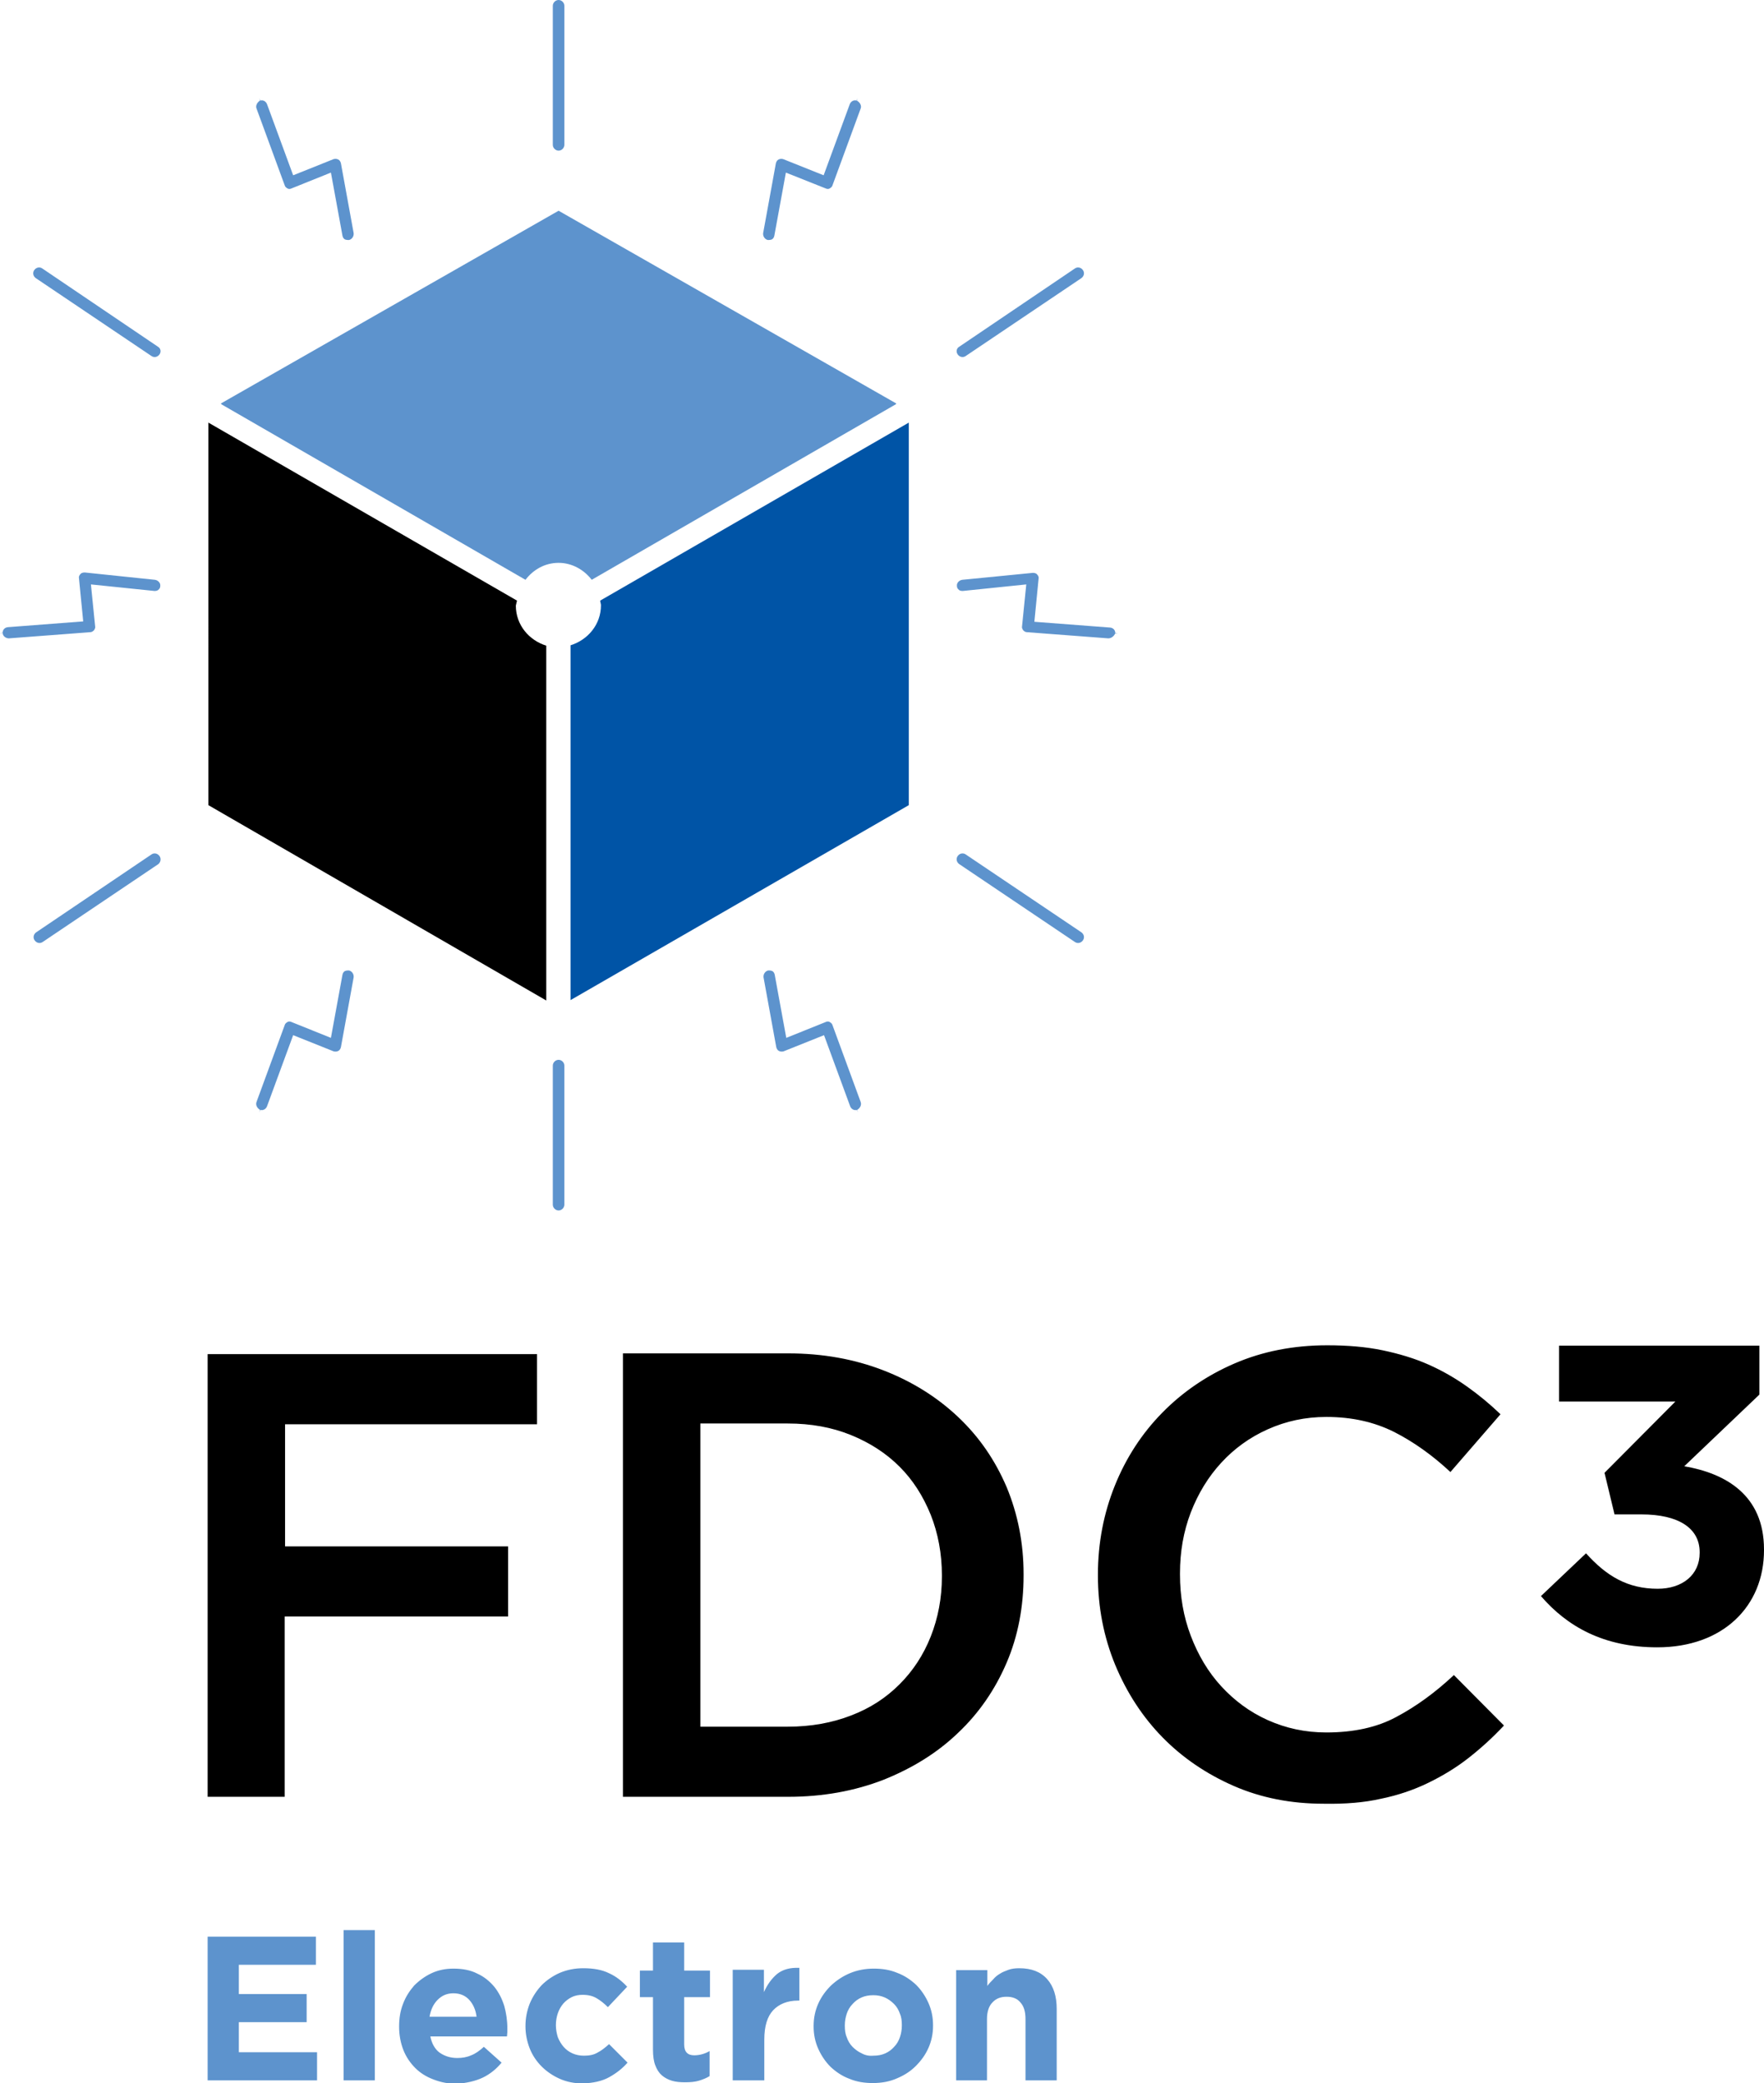 <?xml version="1.0" encoding="utf-8"?>
<!-- Generator: Adobe Illustrator 26.3.1, SVG Export Plug-In . SVG Version: 6.00 Build 0)  -->
<svg version="1.1" id="Layer_1" xmlns="http://www.w3.org/2000/svg" xmlns:xlink="http://www.w3.org/1999/xlink" x="0px" y="0px"
	 viewBox="0 0 457.9 540.7" style="enable-background:new 0 0 457.9 540.7;" xml:space="preserve">
<style type="text/css">
	.st0{fill:#0054A6;}
	.st1{fill:#5D93CD;}
	.st2{fill:#DFE1DF;}
</style>
<g>
	<path class="st0" d="M235.9,209v-99.3l-80.1,46.2c0,0.4,0.2,0.8,0.2,1.2c0,5-3.4,9-7.9,10.4v92.1L235.9,209L235.9,209z"/>
	<path class="st1" d="M153.6,150.5l79-45.6v-0.2l-87.6-50l-87.6,50v0.2l79,45.6c2-2.6,5-4.4,8.6-4.4
		C148.5,146.1,151.6,147.9,153.6,150.5L153.6,150.5z"/>
	<path d="M134.2,155.9l-80.1-46.2V209l87.7,50.7v-92.1c-4.5-1.4-7.9-5.4-7.9-10.4C134,156.7,134.1,156.3,134.2,155.9L134.2,155.9z"
		/>
	<path class="st1" d="M145,39.1c-0.8,0-1.5-0.7-1.5-1.5V1.5c0-0.8,0.7-1.5,1.5-1.5s1.5,0.7,1.5,1.5v36.1
		C146.5,38.4,145.8,39.1,145,39.1L145,39.1z"/>
	<path class="st1" d="M145,275.1c-0.8,0-1.5,0.7-1.5,1.5v36.1c0,0.8,0.7,1.5,1.5,1.5s1.5-0.7,1.5-1.5v-36.1
		C146.5,275.8,145.8,275.1,145,275.1L145,275.1z"/>
	<path class="st1" d="M41.4,92c-0.5,0.7-1.4,0.9-2.1,0.4l-30-20.2c-0.7-0.5-0.9-1.4-0.4-2.1c0.5-0.7,1.4-0.9,2.1-0.4L41,90
		C41.7,90.4,41.9,91.3,41.4,92L41.4,92z"/>
	<path class="st1" d="M41.4,222.2c-0.5-0.7-1.4-0.9-2.1-0.4L9.4,242c-0.7,0.5-0.9,1.4-0.4,2.1c0.5,0.7,1.4,0.9,2.1,0.4l30-20.2
		C41.7,223.8,41.9,222.9,41.4,222.2L41.4,222.2z"/>
	<path class="st1" d="M248.6,92c0.5,0.7,1.4,0.9,2.1,0.4l30-20.2c0.7-0.5,0.9-1.4,0.4-2.1c-0.5-0.7-1.4-0.9-2.1-0.4L249,90
		C248.3,90.4,248.1,91.3,248.6,92L248.6,92z"/>
	<path class="st1" d="M248.6,222.2c0.5-0.7,1.4-0.9,2.1-0.4l30,20.2c0.7,0.5,0.9,1.4,0.4,2.1c-0.5,0.7-1.4,0.9-2.1,0.4l-30-20.2
		C248.3,223.8,248.1,222.9,248.6,222.2L248.6,222.2z"/>
	<path class="st1" d="M66.6,28.2l7.3,19.9c0.1,0.4,0.4,0.6,0.7,0.8c0.3,0.2,0.7,0.2,1.1,0l10.2-4.1l3,16.4c0.1,0.5,0.4,0.9,0.8,1
		c0.3,0.1,0.6,0.1,0.9,0.1c0.8-0.2,1.3-1,1.2-1.8l-3.3-18.1c-0.1-0.4-0.3-0.8-0.7-1c-0.4-0.2-0.8-0.2-1.2-0.1l-10.5,4.2l-6.8-18.5
		c-0.3-0.7-1-1.1-1.7-0.9l-0.3-0.6l0.2,0.6C66.7,26.6,66.3,27.5,66.6,28.2L66.6,28.2z"/>
	<path class="st1" d="M66.6,286l7.3-19.9c0.1-0.4,0.4-0.6,0.7-0.8c0.3-0.2,0.7-0.2,1.1,0l10.2,4.1l3-16.4c0.1-0.5,0.4-0.9,0.8-1
		c0.3-0.1,0.6-0.1,0.9-0.1c0.8,0.2,1.3,1,1.2,1.8l-3.3,18.1c-0.1,0.4-0.3,0.8-0.7,1c-0.4,0.2-0.8,0.2-1.2,0.1l-10.5-4.2l-6.8,18.5
		c-0.3,0.7-1,1.1-1.7,0.9l-0.3,0.6l0.2-0.6C66.7,287.6,66.3,286.8,66.6,286L66.6,286z"/>
	<path class="st1" d="M223.4,28.2l-7.3,19.9c-0.1,0.4-0.4,0.6-0.7,0.8c-0.3,0.2-0.7,0.2-1.1,0L204,44.8l-3,16.4
		c-0.1,0.5-0.4,0.9-0.8,1c-0.3,0.1-0.6,0.1-0.9,0.1c-0.8-0.2-1.3-1-1.2-1.8l3.3-18.1c0.1-0.4,0.3-0.8,0.7-1c0.4-0.2,0.8-0.2,1.2-0.1
		l10.5,4.2l6.8-18.5c0.3-0.7,1-1.1,1.7-0.9l0.3-0.6l-0.2,0.6C223.3,26.6,223.7,27.5,223.4,28.2L223.4,28.2z"/>
	<path class="st1" d="M223.4,286l-7.3-19.9c-0.1-0.4-0.4-0.6-0.7-0.8c-0.3-0.2-0.7-0.2-1.1,0l-10.2,4.1l-3-16.4
		c-0.1-0.5-0.4-0.9-0.8-1c-0.3-0.1-0.6-0.1-0.9-0.1c-0.8,0.2-1.3,1-1.2,1.8l3.3,18.1c0.1,0.4,0.3,0.8,0.7,1c0.4,0.2,0.8,0.2,1.2,0.1
		l10.5-4.2l6.8,18.5c0.3,0.7,1,1.1,1.7,0.9l0.3,0.6l-0.2-0.6C223.3,287.6,223.7,286.8,223.4,286L223.4,286z"/>
	<path class="st1" d="M287.7,165.7l-21.1-1.6c-0.4,0-0.7-0.2-1-0.5c-0.2-0.3-0.4-0.7-0.3-1l1.1-10.9l-16.5,1.7
		c-0.5,0-0.9-0.1-1.2-0.5c-0.2-0.2-0.3-0.5-0.3-0.8c-0.1-0.8,0.6-1.5,1.4-1.6l18.3-1.8c0.4,0,0.9,0.1,1.1,0.4
		c0.3,0.3,0.5,0.7,0.4,1.1l-1.1,11.2l19.7,1.5c0.8,0.1,1.3,0.7,1.3,1.4l0.7,0.2l-0.7-0.1C289.2,165.1,288.5,165.7,287.7,165.7
		L287.7,165.7z"/>
	<path class="st1" d="M2.3,165.7l21.1-1.6c0.4,0,0.7-0.2,1-0.5c0.2-0.3,0.4-0.7,0.3-1l-1.1-10.9l16.5,1.7c0.5,0,0.9-0.1,1.2-0.5
		c0.2-0.2,0.3-0.5,0.3-0.8c0.1-0.8-0.6-1.5-1.4-1.6L22,148.6c-0.4,0-0.9,0.1-1.1,0.4c-0.3,0.3-0.5,0.7-0.4,1.1l1.1,11.2L2,162.8
		c-0.8,0.1-1.3,0.7-1.3,1.4L0,164.4l0.7-0.1C0.7,165.1,1.5,165.7,2.3,165.7L2.3,165.7z"/>
	<path class="st1" d="M53.9,540h28.4v-7.3H62v-7.8h17.6v-7.3H62V510h20v-7.3H53.9V540L53.9,540z M89.2,540h8.1v-39h-8.1V540
		L89.2,540z M111.5,523.5c0.3-1.8,1-3.3,2.1-4.4c1.1-1.1,2.4-1.7,4.1-1.7c1.7,0,3.1,0.6,4.1,1.7c1,1.1,1.7,2.6,1.9,4.4H111.5
		L111.5,523.5z M125.3,539.3c1.9-0.9,3.6-2.3,4.9-3.9l-4.6-4.1c-1.1,1-2.2,1.8-3.3,2.2c-1.1,0.5-2.3,0.7-3.6,0.7
		c-1.8,0-3.3-0.5-4.6-1.4c-1.2-0.9-2-2.3-2.4-4.2h19.9c0-0.4,0.1-0.8,0.1-1.1c0-0.4,0-0.7,0-1c0-2-0.3-4-0.8-5.8
		c-0.6-1.9-1.4-3.5-2.6-5c-1.2-1.4-2.6-2.6-4.4-3.4c-1.7-0.9-3.8-1.3-6.2-1.3c-2.1,0-4,0.4-5.7,1.2c-1.7,0.8-3.2,1.9-4.5,3.2
		c-1.2,1.4-2.2,2.9-2.9,4.8c-0.7,1.8-1,3.7-1,5.8v0.1c0,2.2,0.4,4.2,1.1,6c0.7,1.8,1.8,3.4,3.1,4.7c1.3,1.3,2.9,2.3,4.8,3
		c1.8,0.7,3.8,1.1,6,1.1C121.1,540.7,123.4,540.2,125.3,539.3L125.3,539.3z M158.1,539.2c1.8-1,3.4-2.2,4.8-3.8l-4.8-4.8
		c-1,0.9-2,1.7-3,2.2c-1,0.6-2.2,0.8-3.5,0.8c-1.1,0-2.1-0.2-3-0.6c-0.9-0.4-1.7-1-2.3-1.7c-0.6-0.7-1.1-1.5-1.5-2.5
		c-0.3-1-0.5-2-0.5-3.1v-0.1c0-1.1,0.2-2.1,0.5-3c0.3-0.9,0.8-1.8,1.4-2.5c0.6-0.7,1.4-1.3,2.2-1.7c0.8-0.4,1.8-0.6,2.8-0.6
		c1.5,0,2.7,0.3,3.7,0.9c1,0.6,1.9,1.3,2.9,2.3l5-5.3c-1.4-1.5-2.9-2.7-4.7-3.5c-1.8-0.9-4-1.3-6.7-1.3c-2.2,0-4.2,0.4-6.1,1.2
		c-1.8,0.8-3.4,1.9-4.7,3.2c-1.3,1.4-2.3,2.9-3.1,4.8c-0.7,1.8-1.1,3.7-1.1,5.8v0.1c0,2,0.4,3.9,1.1,5.7c0.7,1.8,1.8,3.4,3.1,4.7
		c1.3,1.3,2.9,2.4,4.7,3.2c1.8,0.8,3.8,1.2,6,1.2C154,540.7,156.3,540.2,158.1,539.2L158.1,539.2z M181.4,540.1c1-0.3,2-0.7,2.8-1.2
		v-6.5c-1.2,0.7-2.6,1.1-4,1.1c-1.7,0-2.6-0.9-2.6-2.8v-12.3h6.7v-6.9h-6.7v-7.3h-8.1v7.3h-3.4v6.9h3.4v13.6c0,1.7,0.2,3.1,0.6,4.1
		c0.4,1.1,1,2,1.7,2.6s1.6,1.1,2.6,1.4c1,0.3,2.1,0.4,3.4,0.4C179.2,540.5,180.4,540.4,181.4,540.1L181.4,540.1z M190.3,540h8.1
		v-10.6c0-3.5,0.8-6,2.3-7.6c1.5-1.6,3.7-2.5,6.4-2.5h0.4v-8.5c-2.4-0.1-4.3,0.4-5.8,1.6c-1.4,1.2-2.5,2.7-3.4,4.7v-5.8h-8.1V540
		L190.3,540z M223.7,533c-0.9-0.4-1.7-1-2.4-1.7c-0.7-0.7-1.2-1.6-1.5-2.5c-0.4-0.9-0.5-1.9-0.5-3v-0.1c0-1.1,0.2-2.1,0.5-3
		c0.3-0.9,0.8-1.8,1.5-2.5c0.6-0.7,1.4-1.3,2.3-1.7c0.9-0.4,1.9-0.6,3.1-0.6c1.1,0,2.1,0.2,3,0.6c0.9,0.4,1.7,1,2.4,1.7
		c0.7,0.7,1.2,1.6,1.5,2.5c0.4,0.9,0.5,1.9,0.5,3v0.1c0,1.1-0.2,2.1-0.5,3c-0.3,0.9-0.8,1.8-1.5,2.5c-0.6,0.7-1.4,1.3-2.3,1.7
		c-0.9,0.4-1.9,0.6-3.1,0.6C225.6,533.7,224.6,533.5,223.7,533L223.7,533z M232.8,539.5c1.9-0.8,3.5-1.8,4.9-3.2
		c1.4-1.4,2.5-2.9,3.3-4.7c0.8-1.8,1.2-3.7,1.2-5.8v-0.1c0-2.1-0.4-4-1.2-5.8c-0.8-1.8-1.9-3.4-3.2-4.7c-1.4-1.3-3-2.4-4.9-3.1
		c-1.9-0.8-3.9-1.1-6.1-1.1c-2.2,0-4.3,0.4-6.2,1.2c-1.9,0.8-3.5,1.9-4.9,3.2c-1.4,1.4-2.5,2.9-3.3,4.7c-0.8,1.8-1.2,3.7-1.2,5.8
		v0.1c0,2.1,0.4,4,1.2,5.8c0.8,1.8,1.9,3.4,3.2,4.7c1.4,1.3,3,2.4,4.9,3.1c1.9,0.8,3.9,1.1,6.1,1.1
		C228.9,540.7,231,540.3,232.8,539.5L232.8,539.5z M248.1,540h8.1v-15.9c0-1.9,0.5-3.4,1.4-4.3c0.9-1,2.1-1.5,3.7-1.5
		c1.6,0,2.8,0.5,3.6,1.5c0.9,1,1.3,2.4,1.3,4.3V540h8.1v-18.5c0-3.3-0.8-5.9-2.5-7.8c-1.7-1.9-4.1-2.8-7.2-2.8c-1,0-2,0.1-2.8,0.4
		c-0.8,0.3-1.6,0.6-2.2,1c-0.7,0.4-1.3,0.9-1.8,1.5c-0.6,0.6-1.1,1.1-1.5,1.7v-4.1h-8.1V540L248.1,540z"/>
	<path d="M430.2,427.6c17.1,0,27.7-10.7,27.7-25.2v-0.2c0-14.3-10.2-19.8-20.7-21.6l19.5-18.6v-12.7h-52v14.5h30.2l-18.4,18.5
		l2.6,10.8h7c9.5,0,15.1,3.5,15.1,9.8v0.2c0,5.7-4.5,9.3-10.9,9.3c-7.8,0-13.3-3.3-18.6-9.2l-11.7,11.1
		C406.8,422.2,416.3,427.6,430.2,427.6L430.2,427.6z"/>
	<path d="M53.9,466.4h20v-46.8h58v-18.2H74v-31.7h65.4v-18.2H53.9V466.4L53.9,466.4z M181.8,448.1v-78.6h22.7c6,0,11.5,1,16.4,3
		c4.9,2,9.1,4.7,12.6,8.2c3.5,3.5,6.1,7.6,8.1,12.5c1.9,4.8,2.9,10.1,2.9,15.7v0.3c0,5.6-1,10.8-2.9,15.6c-1.9,4.8-4.6,8.9-8.1,12.4
		c-3.5,3.5-7.6,6.2-12.6,8.1c-4.9,1.9-10.4,2.9-16.4,2.9H181.8L181.8,448.1z M161.7,466.4h42.9c9,0,17.2-1.5,24.7-4.4
		c7.5-3,14-7,19.4-12.2c5.4-5.1,9.6-11.2,12.6-18.2c3-7,4.4-14.6,4.4-22.7v-0.3c0-8.1-1.5-15.6-4.4-22.6c-3-7-7.1-13-12.6-18.2
		c-5.4-5.1-11.9-9.2-19.4-12.1c-7.5-2.9-15.7-4.4-24.7-4.4h-42.9V466.4L161.7,466.4z M358.5,466.9c4.4-0.9,8.5-2.3,12.2-4.1
		c3.7-1.8,7.2-3.9,10.4-6.4c3.2-2.5,6.3-5.3,9.3-8.5l-13-13.1c-4.9,4.6-9.9,8.2-15,10.9c-5,2.7-11.1,4-18.1,4
		c-5.5,0-10.5-1.1-15.2-3.2c-4.7-2.1-8.7-5.1-12.1-8.8c-3.4-3.7-6-8.1-7.9-13.1c-1.9-5-2.8-10.3-2.8-15.9v-0.3
		c0-5.6,0.9-10.8,2.8-15.8c1.9-4.9,4.5-9.2,7.9-12.9c3.4-3.7,7.4-6.6,12.1-8.7c4.7-2.1,9.7-3.2,15.2-3.2c6.6,0,12.4,1.3,17.6,3.9
		c5.1,2.6,10,6.1,14.6,10.4l13-15c-2.7-2.6-5.6-5-8.7-7.2c-3.1-2.2-6.4-4.1-10-5.7c-3.6-1.6-7.6-2.8-11.9-3.7
		c-4.3-0.9-9.1-1.3-14.4-1.3c-8.8,0-16.8,1.6-24,4.7c-7.2,3.1-13.5,7.4-18.8,12.8c-5.3,5.4-9.4,11.7-12.3,18.9
		c-2.9,7.2-4.4,14.9-4.4,23.1v0.3c0,8.2,1.5,15.9,4.5,23.2c3,7.2,7.1,13.5,12.3,18.8c5.2,5.3,11.4,9.5,18.5,12.6
		c7.1,3.1,14.9,4.6,23.3,4.6C349.2,468.3,354.1,467.9,358.5,466.9L358.5,466.9z"/>
	<path class="st2" d="M238.7,351.4"/>
</g>
</svg>
